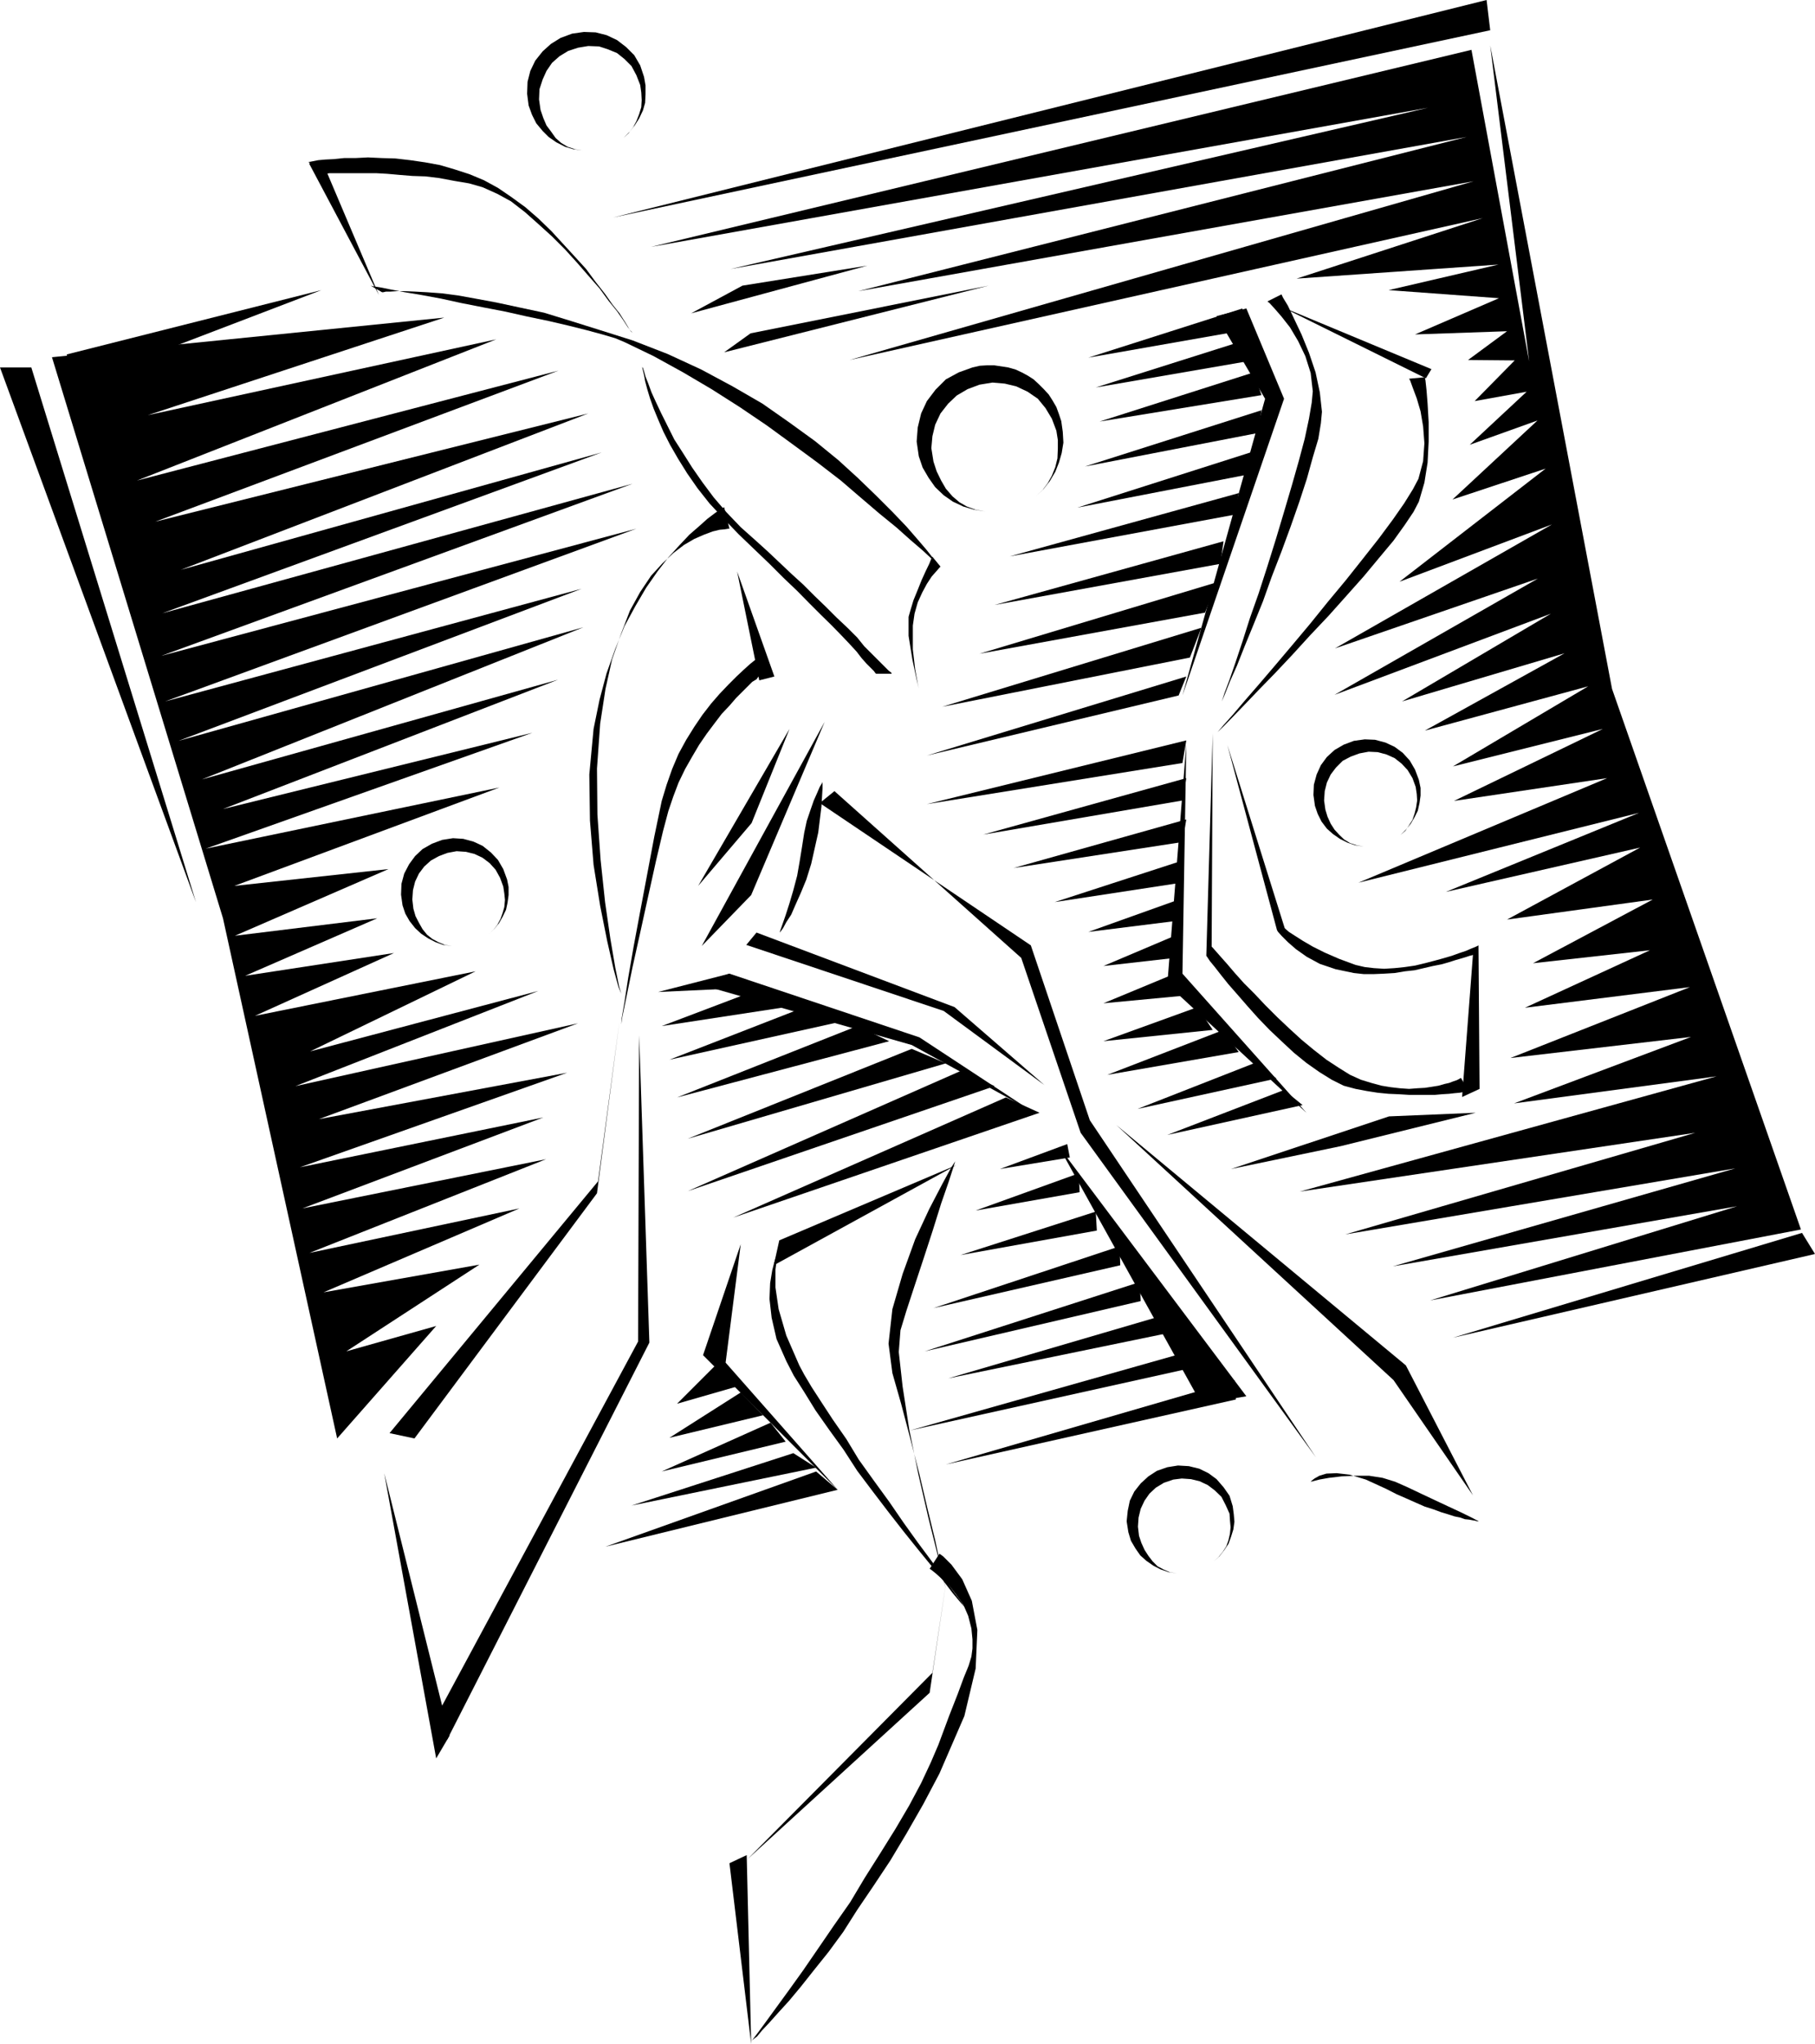 <?xml version="1.0" encoding="UTF-8" standalone="no"?>
<svg
   xmlns:ooo="http://xml.openoffice.org/svg/export"
   xmlns:dc="http://purl.org/dc/elements/1.1/"
   xmlns:cc="http://creativecommons.org/ns#"
   xmlns:rdf="http://www.w3.org/1999/02/22-rdf-syntax-ns#"
   xmlns:svg="http://www.w3.org/2000/svg"
   xmlns="http://www.w3.org/2000/svg"
   xmlns:sodipodi="http://sodipodi.sourceforge.net/DTD/sodipodi-0.dtd"
   xmlns:inkscape="http://www.inkscape.org/namespaces/inkscape"
   version="1.2"
   width="85.22mm"
   height="95.96mm"
   viewBox="0 0 8522 9596"
   preserveAspectRatio="xMidYMid"
   xml:space="preserve"
   id="svg251"
   sodipodi:docname="conftti2.svg"
   style="fill-rule:evenodd;stroke-width:28.222;stroke-linejoin:round"
   inkscape:version="0.92.5 (2060ec1f9f, 2020-04-08)"><sodipodi:namedview
   pagecolor="#ffffff"
   bordercolor="#666666"
   borderopacity="1"
   objecttolerance="10"
   gridtolerance="10"
   guidetolerance="10"
   inkscape:pageopacity="0"
   inkscape:pageshadow="2"
   inkscape:window-width="664"
   inkscape:window-height="487"
   id="namedview253"
   showgrid="false"
   inkscape:zoom="0.2102413"
   inkscape:cx="161.04567"
   inkscape:cy="181.34173"
   inkscape:window-x="0"
   inkscape:window-y="0"
   inkscape:window-maximized="0"
   inkscape:current-layer="svg251" />
 <defs
   class="ClipPathGroup"
   id="defs8">
  <clipPath
   id="presentation_clip_path"
   clipPathUnits="userSpaceOnUse">
   <rect
   x="0"
   y="0"
   width="21000"
   height="29700"
   id="rect2" />
  </clipPath>
  <clipPath
   id="presentation_clip_path_shrink"
   clipPathUnits="userSpaceOnUse">
   <rect
   x="21"
   y="29"
   width="20958"
   height="29641"
   id="rect5" />
  </clipPath>
 </defs>
 <defs
   class="TextShapeIndex"
   id="defs12">
  <g
   ooo:slide="id1"
   ooo:id-list="id3"
   id="g10" />
 </defs>
 <defs
   class="EmbeddedBulletChars"
   id="defs44">
  <g
   id="bullet-char-template-57356"
   transform="matrix(4.8828125e-4,0,0,-4.8828125e-4,0,0)">
   <path
   d="M 580,1141 1163,571 580,0 -4,571 Z"
   id="path14"
   inkscape:connector-curvature="0" />
  </g>
  <g
   id="bullet-char-template-57354"
   transform="matrix(4.8828125e-4,0,0,-4.8828125e-4,0,0)">
   <path
   d="M 8,1128 H 1137 V 0 H 8 Z"
   id="path17"
   inkscape:connector-curvature="0" />
  </g>
  <g
   id="bullet-char-template-10146"
   transform="matrix(4.8828125e-4,0,0,-4.8828125e-4,0,0)">
   <path
   d="M 174,0 602,739 174,1481 1456,739 Z M 1358,739 309,1346 659,739 Z"
   id="path20"
   inkscape:connector-curvature="0" />
  </g>
  <g
   id="bullet-char-template-10132"
   transform="matrix(4.8828125e-4,0,0,-4.8828125e-4,0,0)">
   <path
   d="M 2015,739 1276,0 H 717 l 543,543 H 174 v 393 h 1086 l -543,545 h 557 z"
   id="path23"
   inkscape:connector-curvature="0" />
  </g>
  <g
   id="bullet-char-template-10007"
   transform="matrix(4.8828125e-4,0,0,-4.8828125e-4,0,0)">
   <path
   d="m 0,-2 c -7,16 -16,29 -25,39 l 381,530 c -94,256 -141,385 -141,387 0,25 13,38 40,38 9,0 21,-2 34,-5 21,4 42,12 65,25 l 27,-13 111,-251 280,301 64,-25 24,25 c 21,-10 41,-24 62,-43 C 886,937 835,863 770,784 769,783 710,716 594,584 L 774,223 c 0,-27 -21,-55 -63,-84 l 16,-20 C 717,90 699,76 672,76 641,76 570,178 457,381 L 164,-76 c -22,-34 -53,-51 -92,-51 -42,0 -63,17 -64,51 -7,9 -10,24 -10,44 0,9 1,19 2,30 z"
   id="path26"
   inkscape:connector-curvature="0" />
  </g>
  <g
   id="bullet-char-template-10004"
   transform="matrix(4.8828125e-4,0,0,-4.8828125e-4,0,0)">
   <path
   d="M 285,-33 C 182,-33 111,30 74,156 52,228 41,333 41,471 c 0,78 14,145 41,201 34,71 87,106 158,106 53,0 88,-31 106,-94 l 23,-176 c 8,-64 28,-97 59,-98 l 735,706 c 11,11 33,17 66,17 42,0 63,-15 63,-46 V 965 c 0,-36 -10,-64 -30,-84 L 442,47 C 390,-6 338,-33 285,-33 Z"
   id="path29"
   inkscape:connector-curvature="0" />
  </g>
  <g
   id="bullet-char-template-9679"
   transform="matrix(4.8828125e-4,0,0,-4.8828125e-4,0,0)">
   <path
   d="M 813,0 C 632,0 489,54 383,161 276,268 223,411 223,592 c 0,181 53,324 160,431 106,107 249,161 430,161 179,0 323,-54 432,-161 108,-107 162,-251 162,-431 0,-180 -54,-324 -162,-431 C 1136,54 992,0 813,0 Z"
   id="path32"
   inkscape:connector-curvature="0" />
  </g>
  <g
   id="bullet-char-template-8226"
   transform="matrix(4.8828125e-4,0,0,-4.8828125e-4,0,0)">
   <path
   d="m 346,457 c -73,0 -137,26 -191,78 -54,51 -81,114 -81,188 0,73 27,136 81,188 54,52 118,78 191,78 73,0 134,-26 185,-79 51,-51 77,-114 77,-187 0,-75 -25,-137 -76,-188 -50,-52 -112,-78 -186,-78 z"
   id="path35"
   inkscape:connector-curvature="0" />
  </g>
  <g
   id="bullet-char-template-8211"
   transform="matrix(4.8828125e-4,0,0,-4.8828125e-4,0,0)">
   <path
   d="M -4,459 H 1135 V 606 H -4 Z"
   id="path38"
   inkscape:connector-curvature="0" />
  </g>
  <g
   id="bullet-char-template-61548"
   transform="matrix(4.8828125e-4,0,0,-4.8828125e-4,0,0)">
   <path
   d="m 173,740 c 0,163 58,303 173,419 116,115 255,173 419,173 163,0 302,-58 418,-173 116,-116 174,-256 174,-419 0,-163 -58,-303 -174,-418 C 1067,206 928,148 765,148 601,148 462,206 346,322 231,437 173,577 173,740 Z"
   id="path41"
   inkscape:connector-curvature="0" />
  </g>
 </defs>
 <g
   id="g49"
   transform="translate(-6239,-10052)">
  <g
   id="id2"
   class="Master_Slide">
   <g
   id="bg-id2"
   class="Background" />
   <g
   id="bo-id2"
   class="BackgroundObjects" />
  </g>
 </g>
 <g
   class="SlideGroup"
   id="g249"
   transform="translate(-6239,-10052)">
  <g
   id="g247">
   <g
   id="container-id1">
    <g
   id="id1"
   class="Slide"
   clip-path="url(#presentation_clip_path)">
     <g
   class="Page"
   id="g243">
      <g
   class="Graphic"
   id="g241">
       <g
   id="id3">
        <rect
   class="BoundingBox"
   x="6239"
   y="10052"
   width="8522"
   height="9596"
   id="rect51"
   style="fill:none;stroke:none" />
        <defs
   id="defs56">
         <clipPath
   id="clip_path_1"
   clipPathUnits="userSpaceOnUse">
          <path
   d="m 6239,10052 h 8521 v 9595 H 6239 Z"
   id="path53"
   inkscape:connector-curvature="0" />
         </clipPath>
        </defs>
        <g
   clip-path="url(#clip_path_1)"
   id="g238">
         <path
   d="m 13236,10265 572,3021 887,2538 -1741,333 1441,-442 -1616,282 1608,-460 -1831,310 1643,-477 -1857,276 1957,-541 -951,127 831,-312 -848,99 843,-333 -775,97 587,-270 -549,61 562,-299 -684,94 625,-338 -912,208 907,-371 -1318,328 1168,-491 -719,107 699,-338 -704,176 635,-376 -767,208 656,-363 -763,226 699,-412 -1016,381 955,-546 -953,328 1019,-582 -716,269 686,-531 -437,145 399,-371 -318,114 267,-249 -244,44 188,-191 -219,-2 183,-135 -432,15 394,-170 -518,-38 516,-120 -948,66 874,-284 -2973,666 2930,-839 -2889,516 2856,-724 -3456,620 3275,-757 -3648,653 3852,-925 271,1463 z"
   id="path58"
   inkscape:connector-curvature="0"
   style="fill:#000000;stroke:none" />
         <path
   d="m 6605,11851 1143,-437 -1196,302 z"
   id="path60"
   inkscape:connector-curvature="0"
   style="fill:#000000;stroke:none" />
         <path
   d="m 14700,15840 -1639,492 1700,-393 z"
   id="path62"
   inkscape:connector-curvature="0"
   style="fill:#000000;stroke:none" />
         <path
   d="m 10680,16927 1357,-394 5,89 z"
   id="path64"
   inkscape:connector-curvature="0"
   style="fill:#000000;stroke:none" />
         <path
   d="m 6483,11729 803,2634 536,2442 465,-528 -422,119 625,-407 -732,130 920,-394 -986,209 1111,-440 -1144,231 1131,-427 -1143,234 1255,-444 -1166,218 1217,-450 -1327,295 1141,-447 -1072,284 777,-376 -1036,209 653,-295 -699,107 620,-270 -668,82 721,-313 -724,79 1245,-462 -1379,287 1534,-544 -1453,358 1573,-607 -1672,468 1791,-714 -1901,533 1893,-714 -1956,529 2213,-811 -2231,597 2213,-808 -2208,608 2063,-755 -1976,551 1913,-734 -2033,508 1893,-709 -1979,516 1687,-663 -1636,356 1392,-458 z"
   id="path66"
   inkscape:connector-curvature="0"
   style="fill:#000000;stroke:none" />
         <path
   d="m 6239,11777 920,2510 -773,-2510 z"
   id="path68"
   inkscape:connector-curvature="0"
   style="fill:#000000;stroke:none" />
         <path
   d="m 9118,11073 4118,-879 -17,-142 z"
   id="path70"
   inkscape:connector-curvature="0"
   style="fill:#000000;stroke:none" />
         <path
   d="m 7687,10812 h 5 l 16,-3 25,-5 33,-3 41,-2 48,-5 h 53 l 59,-3 63,3 66,2 69,8 69,10 71,13 68,20 71,23 67,28 66,36 63,43 66,48 61,53 61,59 56,61 56,61 51,56 45,61 44,56 35,50 33,41 26,41 17,28 11,17 7,5 -7,-7 -16,-20 -20,-31 -30,-43 -39,-48 -43,-59 -51,-58 -53,-61 -58,-64 -61,-61 -64,-58 -63,-56 -66,-51 -64,-35 -69,-31 -63,-18 -71,-12 -69,-13 -66,-8 -61,-2 -61,-5 -56,-5 -53,-3 h -48 -46 -38 -36 -28 -23 l -17,3 h -11 -2 z"
   id="path72"
   inkscape:connector-curvature="0"
   style="fill:#000000;stroke:none" />
         <path
   d="m 9255,11775 v 5 l 3,12 5,21 5,28 10,38 13,43 17,48 21,51 25,58 31,61 38,66 43,69 48,69 56,71 66,71 71,74 74,71 71,68 66,66 64,61 58,59 53,53 49,48 45,46 39,41 35,38 23,30 23,26 20,20 15,15 8,11 3,2 h 73 l -2,-5 -13,-10 -20,-20 -26,-26 -33,-33 -35,-35 -33,-41 -46,-46 -51,-48 -51,-51 -53,-51 -53,-53 -56,-51 -56,-53 -54,-51 -53,-48 -74,-66 -66,-69 -61,-71 -53,-71 -48,-69 -43,-68 -41,-64 -33,-66 -28,-56 -25,-53 -21,-46 -15,-41 -13,-33 -7,-25 -5,-15 z"
   id="path74"
   inkscape:connector-curvature="0"
   style="fill:#000000;stroke:none" />
         <path
   d="m 8033,11424 h 5 l 13,-3 h 20 l 30,-2 h 39 l 48,2 56,3 68,5 77,10 83,15 97,18 107,23 117,25 127,39 137,43 152,48 165,64 158,73 147,79 140,81 127,89 120,87 109,89 91,83 87,84 76,76 66,69 53,61 41,48 30,38 21,26 5,7 -8,-7 -25,-23 -41,-38 -56,-48 -66,-59 -81,-66 -89,-76 -92,-79 -109,-84 -117,-86 -122,-89 -127,-86 -132,-84 -134,-79 -138,-76 -137,-66 -43,-18 -61,-18 -74,-20 -84,-21 -94,-22 -101,-21 -102,-23 -104,-20 -102,-20 -96,-21 -92,-17 -78,-13 -67,-13 -50,-10 -33,-5 -11,-3 z"
   id="path76"
   inkscape:connector-curvature="0"
   style="fill:#000000;stroke:none" />
         <path
   d="m 7690,10819 328,618 -265,-625 z"
   id="path78"
   inkscape:connector-curvature="0"
   style="fill:#000000;stroke:none" />
         <path
   d="m 10655,12712 -5,5 -13,15 -23,26 -23,35 -22,41 -21,46 -15,53 -8,56 v 112 l 11,94 12,66 5,23 -10,-41 -20,-94 -18,-112 v -89 l 10,-35 13,-43 20,-49 18,-45 20,-44 16,-33 10,-25 5,-8 z"
   id="path80"
   inkscape:connector-curvature="0"
   style="fill:#000000;stroke:none" />
         <path
   d="m 9639,12433 -3,2 -18,10 -25,18 -33,25 -38,34 -46,40 -48,51 -51,56 -51,66 -53,76 -51,87 -51,94 -43,106 -41,115 -33,124 -28,137 -20,214 3,216 17,208 31,193 33,165 30,132 23,84 13,31 -10,-33 -18,-89 -23,-135 -25,-173 -21,-198 -15,-213 -2,-216 15,-211 25,-163 31,-139 43,-122 41,-107 48,-87 51,-76 53,-58 51,-48 51,-39 48,-28 46,-20 40,-15 33,-8 23,-2 18,-3 h 5 z"
   id="path82"
   inkscape:connector-curvature="0"
   style="fill:#000000;stroke:none" />
         <path
   d="m 9822,13121 -5,3 -13,10 -18,15 -25,20 -31,28 -33,31 -38,38 -41,43 -40,46 -41,53 -38,56 -38,61 -36,66 -30,71 -26,74 -23,76 -35,168 -33,175 -33,175 -31,166 -25,144 -18,117 -13,76 -2,28 5,-35 20,-97 28,-137 36,-162 38,-173 36,-163 33,-140 25,-94 23,-68 25,-66 31,-64 33,-58 33,-56 35,-51 36,-48 35,-46 36,-38 31,-36 30,-30 25,-25 21,-21 20,-12 8,-11 2,-2 z"
   id="path84"
   inkscape:connector-curvature="0"
   style="fill:#000000;stroke:none" />
         <path
   d="m 9148,14844 -106,810 -857,1151 -117,-25 979,-1182 z"
   id="path86"
   inkscape:connector-curvature="0"
   style="fill:#000000;stroke:none" />
         <path
   d="m 9240,14912 48,1443 -950,1865 -59,-94 956,-1776 z"
   id="path88"
   inkscape:connector-curvature="0"
   style="fill:#000000;stroke:none" />
         <path
   d="m 8043,16968 307,1232 -63,107 z"
   id="path90"
   inkscape:connector-curvature="0"
   style="fill:#000000;stroke:none" />
         <path
   d="m 10088,13822 991,668 277,821 1062,1583 -1105,-1524 -279,-821 -877,-783 z"
   id="path92"
   inkscape:connector-curvature="0"
   style="fill:#000000;stroke:none" />
         <path
   d="m 9743,14488 927,310 473,348 -422,-366 -930,-350 z"
   id="path94"
   inkscape:connector-curvature="0"
   style="fill:#000000;stroke:none" />
         <path
   d="m 11481,15334 1359,1128 315,610 -373,-541 z"
   id="path96"
   inkscape:connector-curvature="0"
   style="fill:#000000;stroke:none" />
         <path
   d="m 12393,17008 5,-5 13,-10 23,-13 33,-10 48,-2 61,7 76,23 94,43 51,26 46,20 45,20 41,18 41,13 35,13 33,10 31,10 25,5 23,8 20,2 16,3 12,2 11,3 h 5 2 l -10,-5 -31,-16 -45,-22 -56,-26 -64,-30 -66,-31 -63,-30 -59,-26 -58,-18 -64,-10 h -66 l -63,3 -59,7 -45,8 -31,8 z"
   id="path98"
   inkscape:connector-curvature="0"
   style="fill:#000000;stroke:none" />
         <path
   d="m 9900,14430 5,-6 11,-15 15,-28 23,-35 20,-46 25,-56 26,-63 23,-74 33,-147 15,-122 5,-84 v -31 l -2,5 -11,18 -12,28 -16,36 -15,43 -18,53 -12,56 -10,64 -11,68 -12,69 -18,68 -18,61 -18,56 -15,43 -10,28 z"
   id="path100"
   inkscape:connector-curvature="0"
   style="fill:#000000;stroke:none" />
         <path
   d="m 12190,11467 10,8 23,25 33,38 40,51 38,64 34,71 25,79 10,86 -5,53 -13,76 -20,94 -28,105 -33,116 -36,122 -38,127 -40,128 -41,127 -41,116 -35,110 -33,99 -28,81 -23,61 -13,41 -5,12 5,-12 15,-36 23,-58 33,-74 36,-91 41,-100 45,-111 41,-115 46,-119 43,-117 41,-117 35,-107 28,-101 26,-87 12,-73 5,-54 -10,-91 -20,-94 -31,-92 -35,-86 -36,-76 -28,-59 -23,-38 -7,-15 z"
   id="path102"
   inkscape:connector-curvature="0"
   style="fill:#000000;stroke:none" />
         <path
   d="m 12855,11830 5,8 13,36 18,48 18,61 12,71 6,79 -6,84 -22,83 -26,49 -41,66 -53,76 -66,89 -74,94 -81,102 -84,101 -84,104 -83,99 -82,97 -76,89 -66,76 -56,66 -43,48 -28,33 -10,11 10,-11 28,-27 43,-44 56,-58 66,-69 76,-78 82,-87 83,-91 87,-92 84,-94 81,-91 74,-89 66,-79 53,-74 41,-61 25,-48 26,-89 15,-94 5,-99 v -91 l -5,-87 -5,-63 -5,-46 -3,-15 z"
   id="path104"
   inkscape:connector-curvature="0"
   style="fill:#000000;stroke:none" />
         <path
   d="m 11933,13495 -30,1044 5,7 12,18 23,28 28,36 36,45 43,49 46,53 50,56 54,56 56,53 58,54 59,48 61,43 58,36 56,28 56,15 53,10 51,8 51,5 48,2 48,3 h 44 40 38 l 33,-3 33,-2 26,-3 23,-2 17,-3 h 16 l 7,-3 h 3 l -36,-63 h -2 l -8,5 -10,5 -15,5 -21,8 -22,5 -28,8 -31,5 -33,5 -36,2 -38,3 -43,-3 -43,-5 -43,-7 -48,-13 -49,-15 -51,-23 -53,-33 -58,-38 -59,-46 -58,-48 -59,-54 -56,-53 -56,-56 -50,-53 -49,-49 -43,-48 -35,-41 -31,-35 -23,-26 -15,-17 -5,-5 z"
   id="path106"
   inkscape:connector-curvature="0"
   style="fill:#000000;stroke:none" />
         <path
   d="m 12002,13550 233,869 5,8 18,20 28,28 38,33 51,36 61,33 74,25 86,18 46,5 h 48 l 48,-2 49,-3 48,-8 46,-5 43,-10 43,-10 41,-8 35,-10 31,-10 28,-8 23,-7 15,-5 13,-3 2,-2 -51,668 82,-38 -5,-674 -5,3 -11,5 -20,8 -23,10 -30,10 -36,13 -41,12 -40,11 -46,12 -46,11 -48,7 -48,5 -49,3 -48,-3 -43,-5 -43,-10 -76,-28 -69,-30 -56,-28 -48,-28 -36,-23 -28,-18 -15,-13 -5,-5 z"
   id="path108"
   inkscape:connector-curvature="0"
   style="fill:#000000;stroke:none" />
         <path
   d="m 12251,11490 709,295 -26,43 z"
   id="path110"
   inkscape:connector-curvature="0"
   style="fill:#000000;stroke:none" />
         <path
   d="m 10724,15504 -18,28 -43,79 -61,117 -66,142 -59,163 -48,165 -18,162 18,138 41,144 43,163 43,168 38,162 36,148 25,117 18,81 7,28 -12,-43 -28,-120 -43,-173 -46,-200 -43,-211 -31,-201 -18,-162 8,-102 28,-92 38,-116 43,-130 43,-132 39,-125 35,-101 23,-71 z"
   id="path112"
   inkscape:connector-curvature="0"
   style="fill:#000000;stroke:none" />
         <path
   d="m 9893,15931 -5,10 -11,28 -12,46 -10,61 -3,74 10,88 23,100 46,104 35,68 49,77 53,86 64,91 68,94 64,99 73,97 74,97 71,91 69,86 63,77 54,68 45,59 36,43 23,25 7,10 -7,-10 -23,-33 -36,-48 -45,-64 -56,-76 -64,-86 -66,-92 -68,-99 -72,-99 -71,-99 -58,-96 -64,-92 -53,-81 -46,-71 -35,-59 -23,-43 -61,-140 -36,-124 -15,-102 v -84 l 8,-61 12,-45 11,-26 5,-7 z"
   id="path114"
   inkscape:connector-curvature="0"
   style="fill:#000000;stroke:none" />
         <path
   d="m 10650,17346 18,13 38,38 51,69 45,101 26,137 -8,181 -53,223 -117,270 -76,144 -79,138 -76,127 -79,119 -76,112 -66,104 -69,94 -69,86 -61,77 -55,66 -51,56 -43,48 -33,35 -23,28 -21,16 -5,5 8,-10 25,-33 36,-49 48,-66 59,-81 66,-92 68,-99 76,-111 77,-110 68,-114 74,-117 71,-114 64,-109 56,-105 45,-96 36,-84 51,-137 40,-102 28,-76 23,-56 13,-43 5,-38 v -43 l -5,-51 -15,-59 -23,-53 -33,-46 -33,-43 -36,-33 -28,-25 -20,-16 -8,-5 z"
   id="path116"
   inkscape:connector-curvature="0"
   style="fill:#000000;stroke:none" />
         <path
   d="m 10866,12453 -53,-8 -51,-15 -49,-23 -43,-30 -40,-38 -31,-44 -28,-48 -18,-53 -10,-69 5,-66 16,-66 27,-58 41,-54 48,-48 61,-33 64,-23 35,-8 34,-2 h 33 l 33,5 33,5 35,10 28,13 28,15 28,18 25,23 23,23 23,25 18,28 18,31 12,33 11,33 7,50 3,51 -8,49 -13,45 -17,43 -26,44 -30,38 -36,33 31,-28 25,-33 20,-36 16,-40 10,-41 2,-46 v -40 l -7,-44 -21,-56 -30,-50 -36,-44 -48,-33 -53,-25 -54,-13 -58,-5 -61,10 -56,21 -51,30 -40,38 -36,46 -25,53 -13,54 -5,56 10,63 15,46 21,43 22,38 31,36 33,28 35,20 41,15 z"
   id="path118"
   inkscape:connector-curvature="0"
   style="fill:#000000;stroke:none" />
         <path
   d="m 8361,14493 -41,-5 -36,-13 -35,-18 -33,-22 -28,-26 -26,-33 -20,-35 -13,-39 -7,-50 2,-51 13,-48 23,-44 28,-38 35,-33 44,-25 48,-18 51,-8 48,3 48,13 43,20 39,31 33,35 25,43 18,49 7,35 v 38 l -5,36 -7,33 -16,33 -17,30 -23,28 -26,23 23,-20 18,-23 15,-28 10,-28 8,-28 3,-33 -3,-30 -5,-33 -15,-41 -21,-38 -28,-31 -33,-25 -38,-18 -40,-10 -44,-3 -43,8 -40,15 -38,21 -31,28 -25,33 -18,38 -10,40 -3,44 5,43 10,35 16,31 17,30 21,26 25,20 28,15 31,13 z"
   id="path120"
   inkscape:connector-curvature="0"
   style="fill:#000000;stroke:none" />
         <path
   d="m 12642,14026 -41,-6 -35,-12 -36,-18 -33,-23 -28,-25 -25,-33 -18,-36 -13,-38 -7,-51 2,-48 13,-48 20,-44 28,-38 36,-33 43,-25 48,-18 51,-7 48,2 49,13 43,20 38,28 33,36 25,43 18,48 8,38 v 36 l -5,35 -8,36 -15,30 -18,31 -23,28 -25,25 23,-20 17,-26 16,-25 10,-30 7,-28 5,-33 -2,-31 -5,-33 -15,-41 -23,-38 -28,-30 -33,-26 -38,-17 -41,-11 -43,-2 -43,8 -41,15 -38,20 -31,31 -25,33 -18,38 -10,40 -3,44 6,43 10,33 15,33 18,28 23,25 22,21 28,17 31,10 z"
   id="path122"
   inkscape:connector-curvature="0"
   style="fill:#000000;stroke:none" />
         <path
   d="m 8975,10758 -43,-5 -40,-12 -41,-21 -36,-25 -28,-28 -30,-36 -20,-40 -16,-44 -7,-55 2,-56 13,-51 23,-48 35,-44 39,-35 45,-28 54,-20 56,-8 55,2 51,13 49,23 43,33 38,38 28,48 18,54 7,40 v 41 l -2,41 -10,35 -18,38 -21,33 -22,28 -31,31 25,-23 21,-28 15,-28 13,-33 10,-33 2,-33 -2,-36 -5,-35 -18,-46 -23,-43 -33,-33 -35,-28 -44,-18 -40,-13 -51,-2 -48,8 -46,15 -41,25 -35,31 -26,38 -18,40 -15,46 -2,48 7,49 13,38 15,35 21,28 22,31 26,23 30,18 36,12 z"
   id="path124"
   inkscape:connector-curvature="0"
   style="fill:#000000;stroke:none" />
         <path
   d="m 11765,17438 -38,-5 -38,-13 -35,-18 -33,-23 -28,-25 -23,-33 -21,-36 -12,-40 -8,-51 5,-49 10,-48 21,-43 30,-38 36,-33 40,-26 49,-17 50,-8 51,3 49,12 43,21 38,28 33,38 28,40 15,49 5,38 3,35 -5,36 -11,35 -12,33 -21,31 -22,28 -26,23 23,-21 20,-25 16,-25 10,-28 7,-31 3,-30 -3,-33 -2,-31 -18,-40 -20,-39 -31,-30 -33,-25 -38,-18 -41,-10 -43,-3 -40,5 -44,15 -38,23 -30,28 -23,33 -18,38 -10,41 -3,43 5,43 11,33 15,33 18,28 20,26 23,23 28,15 30,13 z"
   id="path126"
   inkscape:connector-curvature="0"
   style="fill:#000000;stroke:none" />
         <path
   d="m 10685,17453 -68,452 -867,874 854,-780 z"
   id="path128"
   inkscape:connector-curvature="0"
   style="fill:#000000;stroke:none" />
         <path
   d="m 9766,19648 -21,-887 -81,38 z"
   id="path130"
   inkscape:connector-curvature="0"
   style="fill:#000000;stroke:none" />
         <path
   d="m 9898,15875 831,-353 -857,470 z"
   id="path132"
   inkscape:connector-curvature="0"
   style="fill:#000000;stroke:none" />
         <path
   d="m 9082,17313 989,-353 101,86 z"
   id="path134"
   inkscape:connector-curvature="0"
   style="fill:#000000;stroke:none" />
         <path
   d="m 10513,16767 1357,-384 5,82 z"
   id="path136"
   inkscape:connector-curvature="0"
   style="fill:#000000;stroke:none" />
         <path
   d="m 10691,16523 1031,-302 3,89 z"
   id="path138"
   inkscape:connector-curvature="0"
   style="fill:#000000;stroke:none" />
         <path
   d="m 10581,16396 1009,-325 5,89 z"
   id="path140"
   inkscape:connector-curvature="0"
   style="fill:#000000;stroke:none" />
         <path
   d="m 10622,16193 874,-290 3,89 z"
   id="path142"
   inkscape:connector-curvature="0"
   style="fill:#000000;stroke:none" />
         <path
   d="m 10749,15944 635,-204 5,89 z"
   id="path144"
   inkscape:connector-curvature="0"
   style="fill:#000000;stroke:none" />
         <path
   d="m 10820,15735 485,-175 3,89 z"
   id="path146"
   inkscape:connector-curvature="0"
   style="fill:#000000;stroke:none" />
         <path
   d="m 10934,15540 316,-117 12,63 z"
   id="path148"
   inkscape:connector-curvature="0"
   style="fill:#000000;stroke:none" />
         <path
   d="m 9763,11617 1118,-224 -1242,313 z"
   id="path150"
   inkscape:connector-curvature="0"
   style="fill:#000000;stroke:none" />
         <path
   d="m 9725,11393 587,-94 -828,224 z"
   id="path152"
   inkscape:connector-curvature="0"
   style="fill:#000000;stroke:none" />
         <path
   d="m 9766,14254 345,-813 -577,1052 z"
   id="path154"
   inkscape:connector-curvature="0"
   style="fill:#000000;stroke:none" />
         <path
   d="m 10175,17049 -529,-600 71,-556 -177,521 z"
   id="path156"
   inkscape:connector-curvature="0"
   style="fill:#000000;stroke:none" />
         <path
   d="m 9204,17120 760,-246 107,68 z"
   id="path158"
   inkscape:connector-curvature="0"
   style="fill:#000000;stroke:none" />
         <path
   d="m 9346,16960 511,-229 71,89 z"
   id="path160"
   inkscape:connector-curvature="0"
   style="fill:#000000;stroke:none" />
         <path
   d="m 9382,16802 335,-213 105,107 z"
   id="path162"
   inkscape:connector-curvature="0"
   style="fill:#000000;stroke:none" />
         <path
   d="m 9418,16642 193,-193 106,107 z"
   id="path164"
   inkscape:connector-curvature="0"
   style="fill:#000000;stroke:none" />
         <path
   d="m 12091,16607 -882,-1174 671,1209 z"
   id="path166"
   inkscape:connector-curvature="0"
   style="fill:#000000;stroke:none" />
         <path
   d="m 12091,11500 177,424 -477,1393 388,-1393 -228,-388 z"
   id="path168"
   inkscape:connector-curvature="0"
   style="fill:#000000;stroke:none" />
         <path
   d="m 12073,11500 -724,231 706,-124 z"
   id="path170"
   inkscape:connector-curvature="0"
   style="fill:#000000;stroke:none" />
         <path
   d="m 12108,11642 -724,229 707,-122 z"
   id="path172"
   inkscape:connector-curvature="0"
   style="fill:#000000;stroke:none" />
         <path
   d="m 12126,11800 -724,231 760,-124 z"
   id="path174"
   inkscape:connector-curvature="0"
   style="fill:#000000;stroke:none" />
         <path
   d="m 12162,11978 -829,264 811,-157 z"
   id="path176"
   inkscape:connector-curvature="0"
   style="fill:#000000;stroke:none" />
         <path
   d="m 12126,12171 -828,264 810,-157 z"
   id="path178"
   inkscape:connector-curvature="0"
   style="fill:#000000;stroke:none" />
         <path
   d="m 12055,12367 -1075,297 1057,-196 z"
   id="path180"
   inkscape:connector-curvature="0"
   style="fill:#000000;stroke:none" />
         <path
   d="m 11984,12593 -1075,299 1060,-193 z"
   id="path182"
   inkscape:connector-curvature="0"
   style="fill:#000000;stroke:none" />
         <path
   d="m 11951,12786 -1113,335 1059,-193 z"
   id="path184"
   inkscape:connector-curvature="0"
   style="fill:#000000;stroke:none" />
         <path
   d="m 11880,12999 -1217,371 1163,-231 z"
   id="path186"
   inkscape:connector-curvature="0"
   style="fill:#000000;stroke:none" />
         <path
   d="m 11809,13228 -1218,371 1182,-282 z"
   id="path188"
   inkscape:connector-curvature="0"
   style="fill:#000000;stroke:none" />
         <path
   d="m 11809,13545 -18,1078 582,653 -653,-603 z"
   id="path190"
   inkscape:connector-curvature="0"
   style="fill:#000000;stroke:none" />
         <path
   d="m 11809,13528 -1218,299 1200,-193 z"
   id="path192"
   inkscape:connector-curvature="0"
   style="fill:#000000;stroke:none" />
         <path
   d="m 11809,13705 -953,265 935,-160 z"
   id="path194"
   inkscape:connector-curvature="0"
   style="fill:#000000;stroke:none" />
         <path
   d="m 11809,13705 -18,105 z"
   id="path196"
   inkscape:connector-curvature="0"
   style="fill:#000000;stroke:none" />
         <path
   d="m 11809,13899 -811,228 793,-122 z"
   id="path198"
   inkscape:connector-curvature="0"
   style="fill:#000000;stroke:none" />
         <path
   d="m 11791,14092 -600,195 582,-89 z"
   id="path200"
   inkscape:connector-curvature="0"
   style="fill:#000000;stroke:none" />
         <path
   d="m 11791,14269 -442,158 424,-53 z"
   id="path202"
   inkscape:connector-curvature="0"
   style="fill:#000000;stroke:none" />
         <path
   d="m 11755,14445 -335,142 317,-36 z"
   id="path204"
   inkscape:connector-curvature="0"
   style="fill:#000000;stroke:none" />
         <path
   d="m 11755,14623 -335,139 371,-35 z"
   id="path206"
   inkscape:connector-curvature="0"
   style="fill:#000000;stroke:none" />
         <path
   d="m 11862,14780 -442,160 513,-53 z"
   id="path208"
   inkscape:connector-curvature="0"
   style="fill:#000000;stroke:none" />
         <path
   d="m 11984,14887 -546,211 617,-107 z"
   id="path210"
   inkscape:connector-curvature="0"
   style="fill:#000000;stroke:none" />
         <path
   d="m 12126,15044 -546,214 653,-143 z"
   id="path212"
   inkscape:connector-curvature="0"
   style="fill:#000000;stroke:none" />
         <path
   d="m 12268,15169 -548,211 635,-140 z"
   id="path214"
   inkscape:connector-curvature="0"
   style="fill:#000000;stroke:none" />
         <path
   d="m 12761,15293 -742,247 514,-107 635,-157 z"
   id="path216"
   inkscape:connector-curvature="0"
   style="fill:#000000;stroke:none" />
         <path
   d="m 9700,12735 104,511 71,-18 z"
   id="path218"
   inkscape:connector-curvature="0"
   style="fill:#000000;stroke:none" />
         <path
   d="m 9768,13916 178,-442 -429,737 z"
   id="path220"
   inkscape:connector-curvature="0"
   style="fill:#000000;stroke:none" />
         <path
   d="m 11067,15258 -511,-336 -892,-299 -142,50 998,285 z"
   id="path222"
   inkscape:connector-curvature="0"
   style="fill:#000000;stroke:none" />
         <path
   d="m 9664,14623 -335,86 388,-18 z"
   id="path224"
   inkscape:connector-curvature="0"
   style="fill:#000000;stroke:none" />
         <path
   d="m 9768,14709 -422,160 582,-89 z"
   id="path226"
   inkscape:connector-curvature="0"
   style="fill:#000000;stroke:none" />
         <path
   d="m 10017,14780 -635,247 793,-176 z"
   id="path228"
   inkscape:connector-curvature="0"
   style="fill:#000000;stroke:none" />
         <path
   d="m 10264,14869 -846,335 996,-264 z"
   id="path230"
   inkscape:connector-curvature="0"
   style="fill:#000000;stroke:none" />
         <path
   d="m 10520,14976 -1052,422 1212,-354 z"
   id="path232"
   inkscape:connector-curvature="0"
   style="fill:#000000;stroke:none" />
         <path
   d="m 10749,15080 -1281,564 1441,-493 z"
   id="path234"
   inkscape:connector-curvature="0"
   style="fill:#000000;stroke:none" />
         <path
   d="m 10962,15204 -1280,564 1438,-492 z"
   id="path236"
   inkscape:connector-curvature="0"
   style="fill:#000000;stroke:none" />
        </g>
       </g>
      </g>
     </g>
    </g>
   </g>
  </g>
 </g>
</svg>